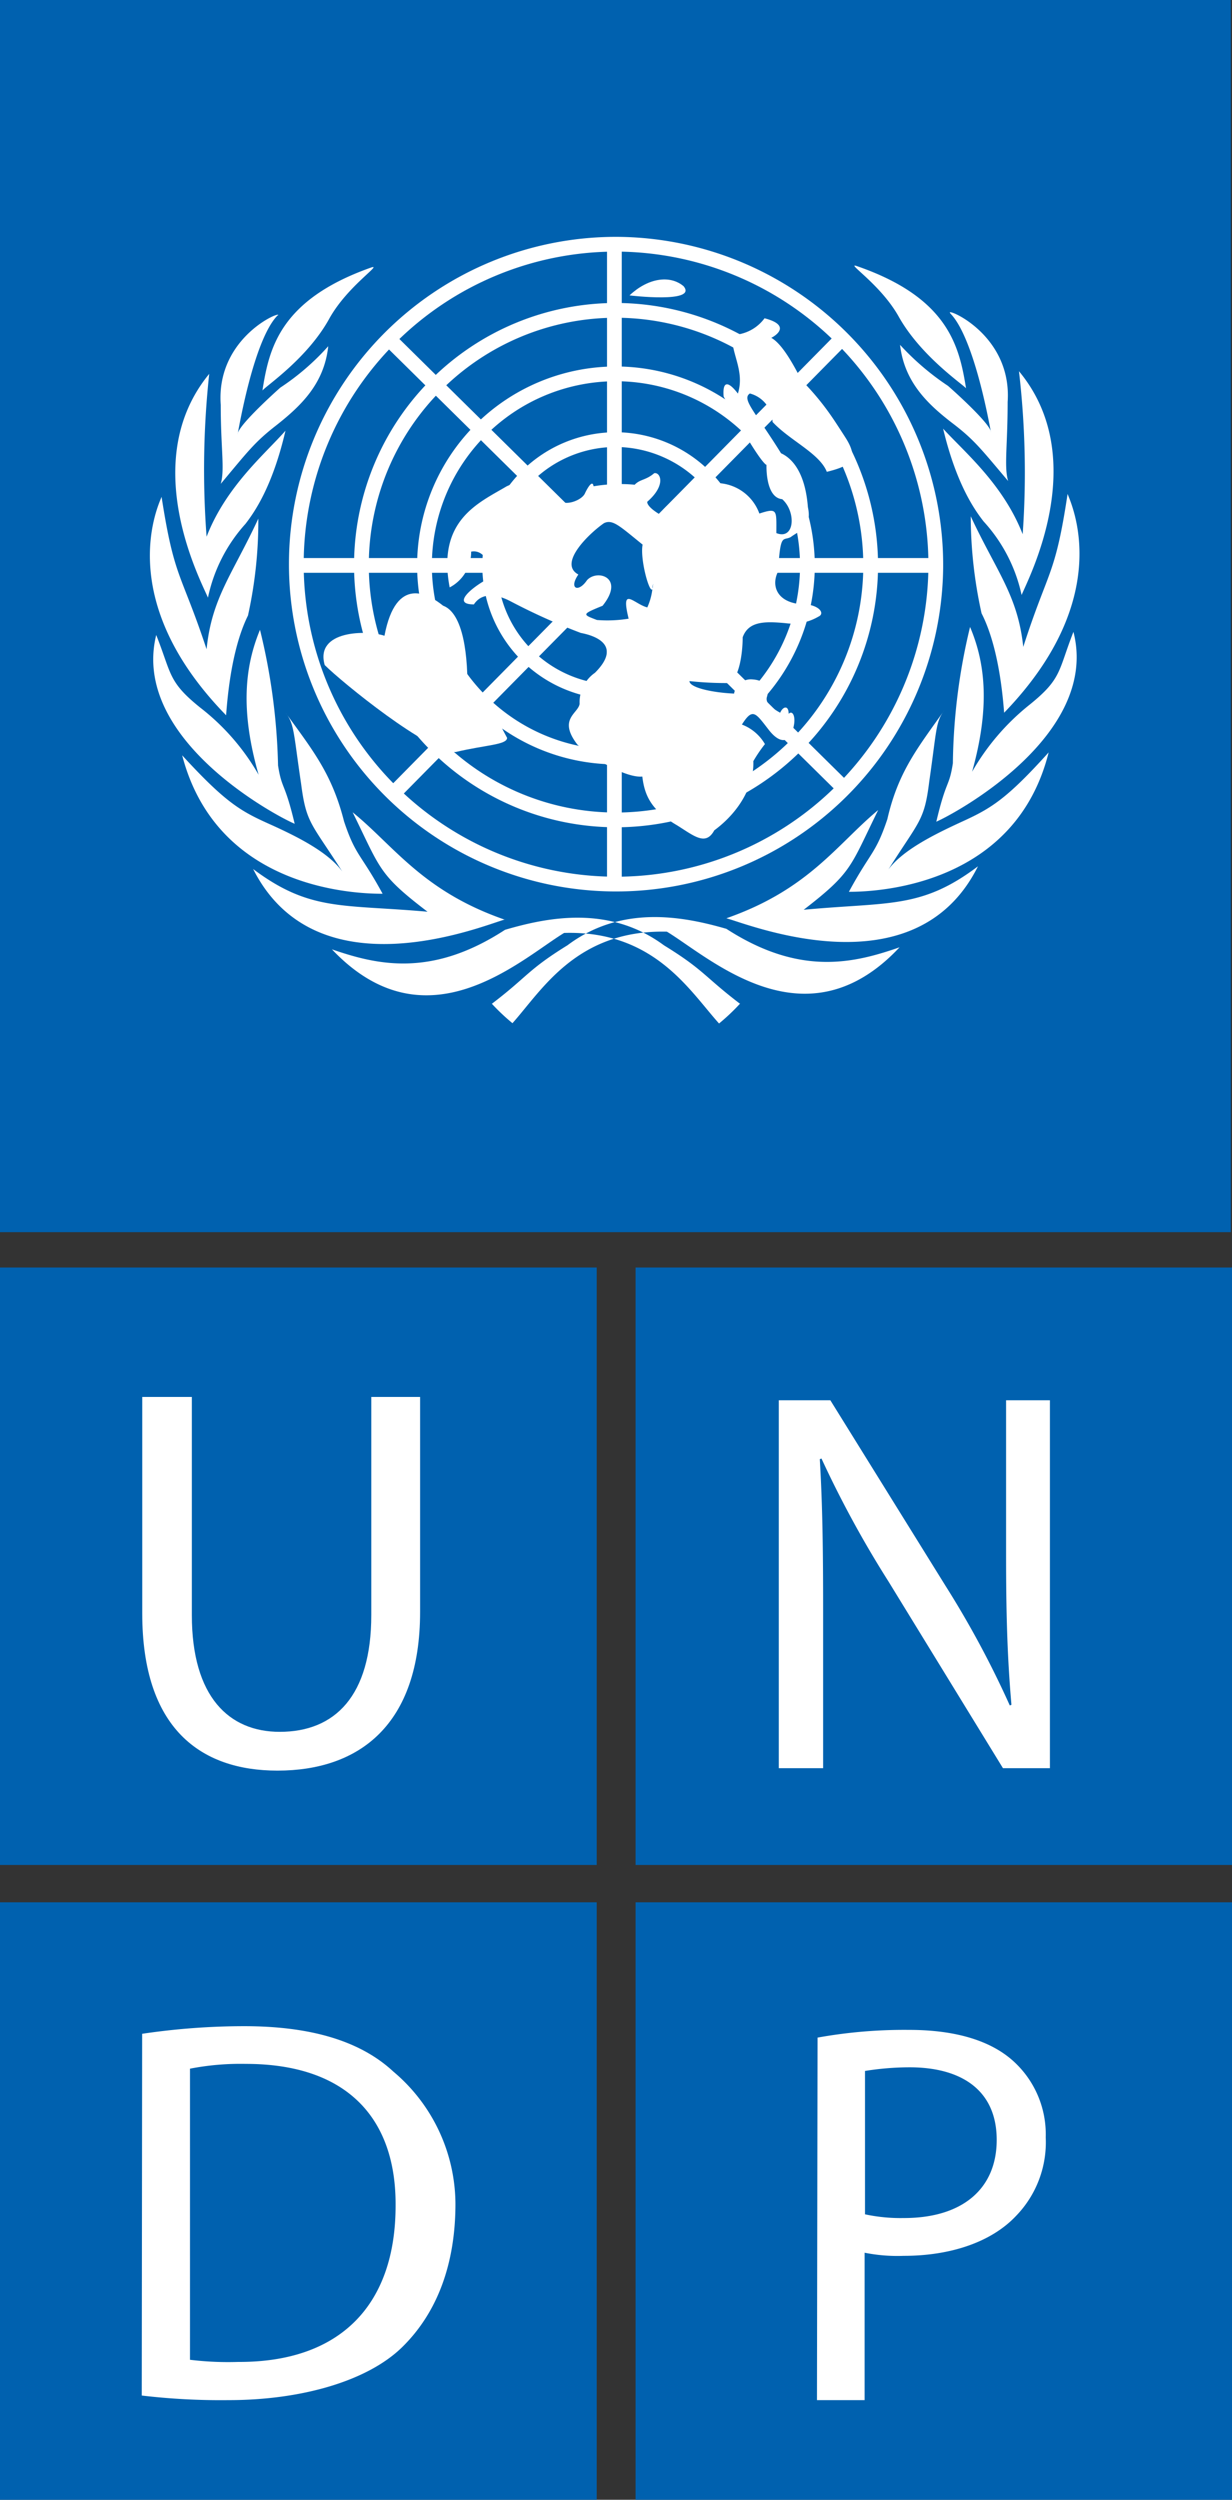 <svg xmlns="http://www.w3.org/2000/svg" viewBox="0 0 126.19 255.89"><rect x="0" y="0" width="126.19" height="255.89" fill="#333333" stroke="none"/><defs><style>.cls-1,.cls-4{fill:#0061af;}.cls-2{fill:#fff;}.cls-2,.cls-4{fill-rule:evenodd;}.cls-3{fill:none;stroke:#fff;stroke-width:1.51px;}</style></defs><g id="Layer_2" data-name="Layer 2"><g id="Layer_1-2" data-name="Layer 1"><rect class="cls-1" width="126.07" height="126.13"/><rect class="cls-1" y="129.75" width="61.12" height="61.16"/><rect class="cls-1" x="65.1" y="129.75" width="61.09" height="61.16"/><rect class="cls-1" y="194.73" width="61.12" height="61.16"/><rect class="cls-1" x="65.1" y="194.73" width="61.09" height="61.16"/><path class="cls-2" d="M50.37,102.74a21.13,21.13,0,0,0,2.12,2c3-3.35,6.55-9.58,15.82-9.37,4.53,2.76,14.23,11.84,23.83,1.6-4.64,1.61-10.18,3-17.74-1.89-4.5-1.3-10.74-2.46-16.27,1.68-4.08,2.52-4.08,3.2-7.76,6M74.4,94c2.37.63,19.35,7.57,25.77-5.32-5.82,4.39-9.12,3.63-17.85,4.45,5-3.86,4.75-4.37,7.63-10.21C85.73,86.42,82.85,91.05,74.4,94M87,91.29c3.44,0,17.06-.89,20.41-14.27-4.33,4.8-5.91,5.73-8.81,7.06S92.49,87,91,89c3.15-5,3.68-4.93,4.18-9,.77-5.3.64-6.08,1.55-7.3C94,76.55,92,79,90.89,83.85c-1.2,3.58-1.71,3.33-3.94,7.44m9-7.2c1.6-.68,16.74-8.71,14-19.41-1.57,4-1.17,4.78-4.47,7.44A24.07,24.07,0,0,0,99.57,79c1.81-6.49,1.41-11-.21-14.82A62.12,62.12,0,0,0,97.6,78.13c-.39,2.52-.66,1.58-1.7,6m13.45-33.57c.39,1.06,4.94,10.56-6.5,22.4-.42-5.55-1.5-8.6-2.31-10.17a46.29,46.29,0,0,1-1.11-9.94c2.66,5.7,4.81,8.06,5.38,13.37,2.58-8,3.26-7.17,4.54-15.66m-4.71,10.35c.64-1.59,7.19-13.94-.27-22.91a89.61,89.61,0,0,1,.38,16.69c-2-5.14-6-8.45-8.15-10.81,1.36,5.69,3.23,8.32,4.15,9.5a16.17,16.17,0,0,1,3.89,7.53M97.33,32.05c-.65-.64,6.36,2.08,5.88,9.1,0,4.51-.38,6.63.05,8.09-2.8-3.31-3.48-4.23-5.73-5.94-2.53-1.95-4.9-4.2-5.34-8a26.71,26.71,0,0,0,4.91,4.2c1.2,1.05,4.4,4,4.4,4.75-1.08-5.83-2.58-10.59-4.17-12.17m-9.56-4.84c-1.25-.44,2.41,1.84,4.27,5.15,2.27,4.07,6.64,7,6.91,7.36-.69-4.23-1.76-9.26-11.18-12.51m-12,75.53a21.13,21.13,0,0,1-2.12,2c-3-3.32-6.63-9.54-15.87-9.27C53.31,98.22,43.66,107.38,34,97.18c4.64,1.6,10.19,2.91,17.73-2,4.51-1.32,10.72-2.51,16.28,1.59,4.1,2.52,4.1,3.17,7.81,6M51.72,94.12c-2.37.67-19.3,7.7-25.79-5.16,5.83,4.37,9.13,3.59,17.86,4.37C38.77,89.5,39,89,36.12,83.15c4.23,3.43,7.15,8.08,15.6,11M39.15,91.49c-3.42,0-17-.78-20.49-14.17,4.38,4.77,5.94,5.69,8.86,7s6.1,2.9,7.54,4.9c-3.18-5-3.69-4.9-4.22-9-.79-5.29-.68-6.08-1.6-7.28,2.78,3.85,4.75,6.23,6,11.14,1.19,3.57,1.71,3.29,3.95,7.41m-9-7.16C28.58,83.68,13.37,75.74,16,65c1.59,4,1.2,4.77,4.49,7.42a23.37,23.37,0,0,1,6,6.89c-1.86-6.5-1.45-11,.14-14.84a63.54,63.54,0,0,1,1.85,13.89c.4,2.53.67,1.61,1.71,6M16.55,50.86c-.4,1-4.9,10.57,6.61,22.36.4-5.57,1.44-8.6,2.24-10.21a44.88,44.88,0,0,0,1.06-9.92c-2.64,5.69-4.77,8.09-5.3,13.37-2.63-7.93-3.3-7.15-4.61-15.6M21.3,61.18c-.66-1.6-7.27-13.91.13-22.91a91.33,91.33,0,0,0-.27,16.67c2-5.16,6-8.48,8.08-10.85-1.32,5.69-3.17,8.34-4.1,9.54a16.22,16.22,0,0,0-3.84,7.55m7.15-28.87c.66-.65-6.35,2.1-5.84,9.13,0,4.5.43,6.62,0,8.09,2.79-3.33,3.46-4.26,5.7-6,2.53-2,4.9-4.25,5.31-8.09a25,25,0,0,1-4.91,4.24c-1.19,1.06-4.37,4-4.37,4.77,1.06-5.83,2.51-10.59,4.11-12.18M38,27.39c1.26-.43-2.38,1.87-4.24,5.17-2.24,4.13-6.6,7-6.88,7.42.67-4.24,1.73-9.27,11.12-12.59"/><path class="cls-3" d="M95.85,58A32.75,32.75,0,1,1,63.1,25,32.84,32.84,0,0,1,95.85,58Z"/><path class="cls-3" d="M89.18,58A26.08,26.08,0,1,1,63.1,31.77,26.13,26.13,0,0,1,89.18,58Z"/><path class="cls-3" d="M82.7,58A19.61,19.61,0,1,1,63.1,38.27,19.64,19.64,0,0,1,82.7,58Z"/><path class="cls-3" d="M76,58A12.92,12.92,0,1,1,63.1,45,13,13,0,0,1,76,58Z"/><line class="cls-3" x1="62.93" y1="25.04" x2="62.93" y2="90.71"/><line class="cls-3" x1="30.1" y1="57.88" x2="95.74" y2="57.88"/><line class="cls-3" x1="39.8" y1="34.67" x2="86.87" y2="81.1"/><line class="cls-3" x1="86.54" y1="34.35" x2="40.12" y2="81.41"/><path class="cls-2" d="M47.86,71.35C48,67,47.42,62.75,45.38,62c-1.44-1.16-4.8-3.2-6,3.08-1.74-.59-7.15-.59-6.12,3,1.75,1.75,10.66,9,13.42,8.9,3.06-.73,5.26-.73,5.26-1.45-2.06-3.79-1.89-4.39-4.1-4.24"/><path class="cls-2" d="M75,34.29c-.14,1.89,1.31,3.65.58,6-.88-1.16-1.6-1.47-1.46.3,3.8,7,4.39,7,4.39,7s-.14,3.35,1.61,3.51c1.46,1.29,1.28,4.22-.6,3.47,0-2.33.16-2.62-1.74-2A4.73,4.73,0,0,0,73,49.46c-2.34.44-5,2.21-5.39,3.22-1.47-.88-1.31-1.32-1.31-1.32,2-1.74,1.31-3.06.71-2.92-.87.74-1.45.6-2,1.18a16.13,16.13,0,0,0-4.21.16c-.14-.89-.88.71-.88.71-.3.74-2.19,1.45-2.77.6-1.32-1.47-2-2.79-5.25-1.31-2.93,1.73-7.15,3.48-5.84,10.35a4.1,4.1,0,0,0,2.2-3.66c1.45-.29,2.33,1.75,1.45,2.93-1.32.73-3.5,2.47-1.17,2.47.87-1.32,2.48-1,3.79-.3a64,64,0,0,0,7.16,3.22c1.6.3,4.22,1.31,1.45,4.08a3.66,3.66,0,0,0-1.57,3.18c-.15,1-2.25,1.55-.23,4.17,1.62,1.45,5,3.44,6.65,3.27.23,1.9.87,3.43,3.57,5,1.77,1.11,2.92,2.12,3.8.51,2.71-2,4.1-4.75,4-7.08a14.57,14.57,0,0,1,1.19-1.75,4.62,4.62,0,0,0-2.36-2c1.11-1.75,1.39-1.21,2.75.54s2.34,1.07,2.54-.29c.26-1.08-.1-1.75-.5-1.35,0-.89-.57-.79-.87-.11-.87-.49-1.56-1-1.35-1.64s.09-1.66-1.46-1.77A1.74,1.74,0,0,0,75.19,71c-2.23-.1-4.57-.61-4.57-1.28a34.37,34.37,0,0,0,4.08.2c1-.49,1.37-3,1.37-4.68.59-1.65,2.25-1.65,4.38-1.45a5.26,5.26,0,0,0,3.4-.68c.68-.3.12-1.35-2.27-1.32-2.14-.39-2.55-2-1.88-3.29.23-4,.48-3.1,1.29-3.52,1-.74,2.2-1,1.76-3.07C82.46,48.17,81,46.85,80,46.4c-2.62-4.22-4.08-5.55-3.19-6.12a3.12,3.12,0,0,1,2.32,2.91c1.76,1.9,4.81,3.21,5.56,5.11,2.33-.58,3.34-1.17,2-3.36-1.47-2.34-3.22-4.66-4.1-5C81.14,36.91,80,35.15,79,34.58c.54-.26,2-1.3-.69-2A4.21,4.21,0,0,1,75,34.29"/><path class="cls-2" d="M55.46,59.38c-.67-.3.93-2,2-1.5s-.48,2.13-2,1.5"/><path class="cls-2" d="M69.19,66c.15.8-.81,1.2-.81,1.2-.23-1.12.64-2,.81-1.2"/><path class="cls-4" d="M61.15,63.47c-1.48-.57-1.62-.57.57-1.46,2.34-2.91-.57-3.78-1.6-2.61-.88,1.3-1.89.87-.88-.59-2.18-1.17,1.33-4.38,2.63-5.26.89-.42,1.6.3,3.95,2.2-.28,1.47.69,5,1,4.57.09-.53.12-.8,0-.19a.33.33,0,0,1,0,.19,6.31,6.31,0,0,1-.52,1.86c-1.38-.36-2.76-2.3-1.91,1.15a13.4,13.4,0,0,1-3.2.14"/><path class="cls-2" d="M67.85,70.18c-1,1.17-1.75.88-2.48.15a9.33,9.33,0,0,0-3.05.6c.29-1.32,2.6-2.64,3.05-2.06s2.48.74,4.38-1c0,1.45-.14,1.32-1.9,2.33"/><path class="cls-2" d="M72.73,50.89s-1.29-.07-.65-.64.81.32.65.64"/><polygon class="cls-2" points="72.96 67.3 72.89 66.25 74.03 66.49 74.17 67.2 72.96 67.3"/><path class="cls-2" d="M64.48,30.24s7,.84,5.54-.94c-1.41-1.19-3.67-.83-5.54.94"/><path class="cls-2" d="M19.65,143v22.33c0,8.39,3.83,11.95,9,11.95,5.66,0,9.38-3.67,9.38-11.95V143h5v22c0,11.56-6.23,16.25-14.61,16.25-7.9,0-13.85-4.35-13.85-16.09V143Z"/><path class="cls-2" d="M14.52,245.22a69,69,0,0,0,8.91.47c7.36,0,14.19-1.92,17.77-5.43s5.45-8.5,5.45-14.66a17.79,17.79,0,0,0-6.36-13.54C37,209,32,207.41,25,207.41a71.31,71.31,0,0,0-10.44.78Zm4.94-33.46a27.14,27.14,0,0,1,5.72-.49c10.33,0,15.4,5.54,15.34,14.51,0,10.18-5.68,16.05-16.13,16a32.17,32.17,0,0,1-4.93-.22V211.76"/><path class="cls-2" d="M83.68,245.69h4.88V230.6a17.07,17.07,0,0,0,4,.32c4.77,0,9-1.39,11.55-4.13a10.81,10.81,0,0,0,3-8,10.1,10.1,0,0,0-3.38-7.86c-2.25-2-5.78-3.14-10.62-3.14a50.07,50.07,0,0,0-9.37.79ZM88.56,212a29.12,29.12,0,0,1,4.6-.38c5.39,0,8.93,2.4,8.93,7.43s-3.54,8-9.49,8a17.37,17.37,0,0,1-4-.38V212"/><path class="cls-2" d="M79.77,181V143.34h5.28l11.8,19a98.48,98.48,0,0,1,6.58,12.24l.17-.07c-.44-5-.55-9.59-.55-15.39V143.34h4.49V181h-4.81L91,161.88a108.32,108.32,0,0,1-6.86-12.58l-.17.07c.28,4.75.34,9.27.34,15.53V181Z"/></g></g></svg>